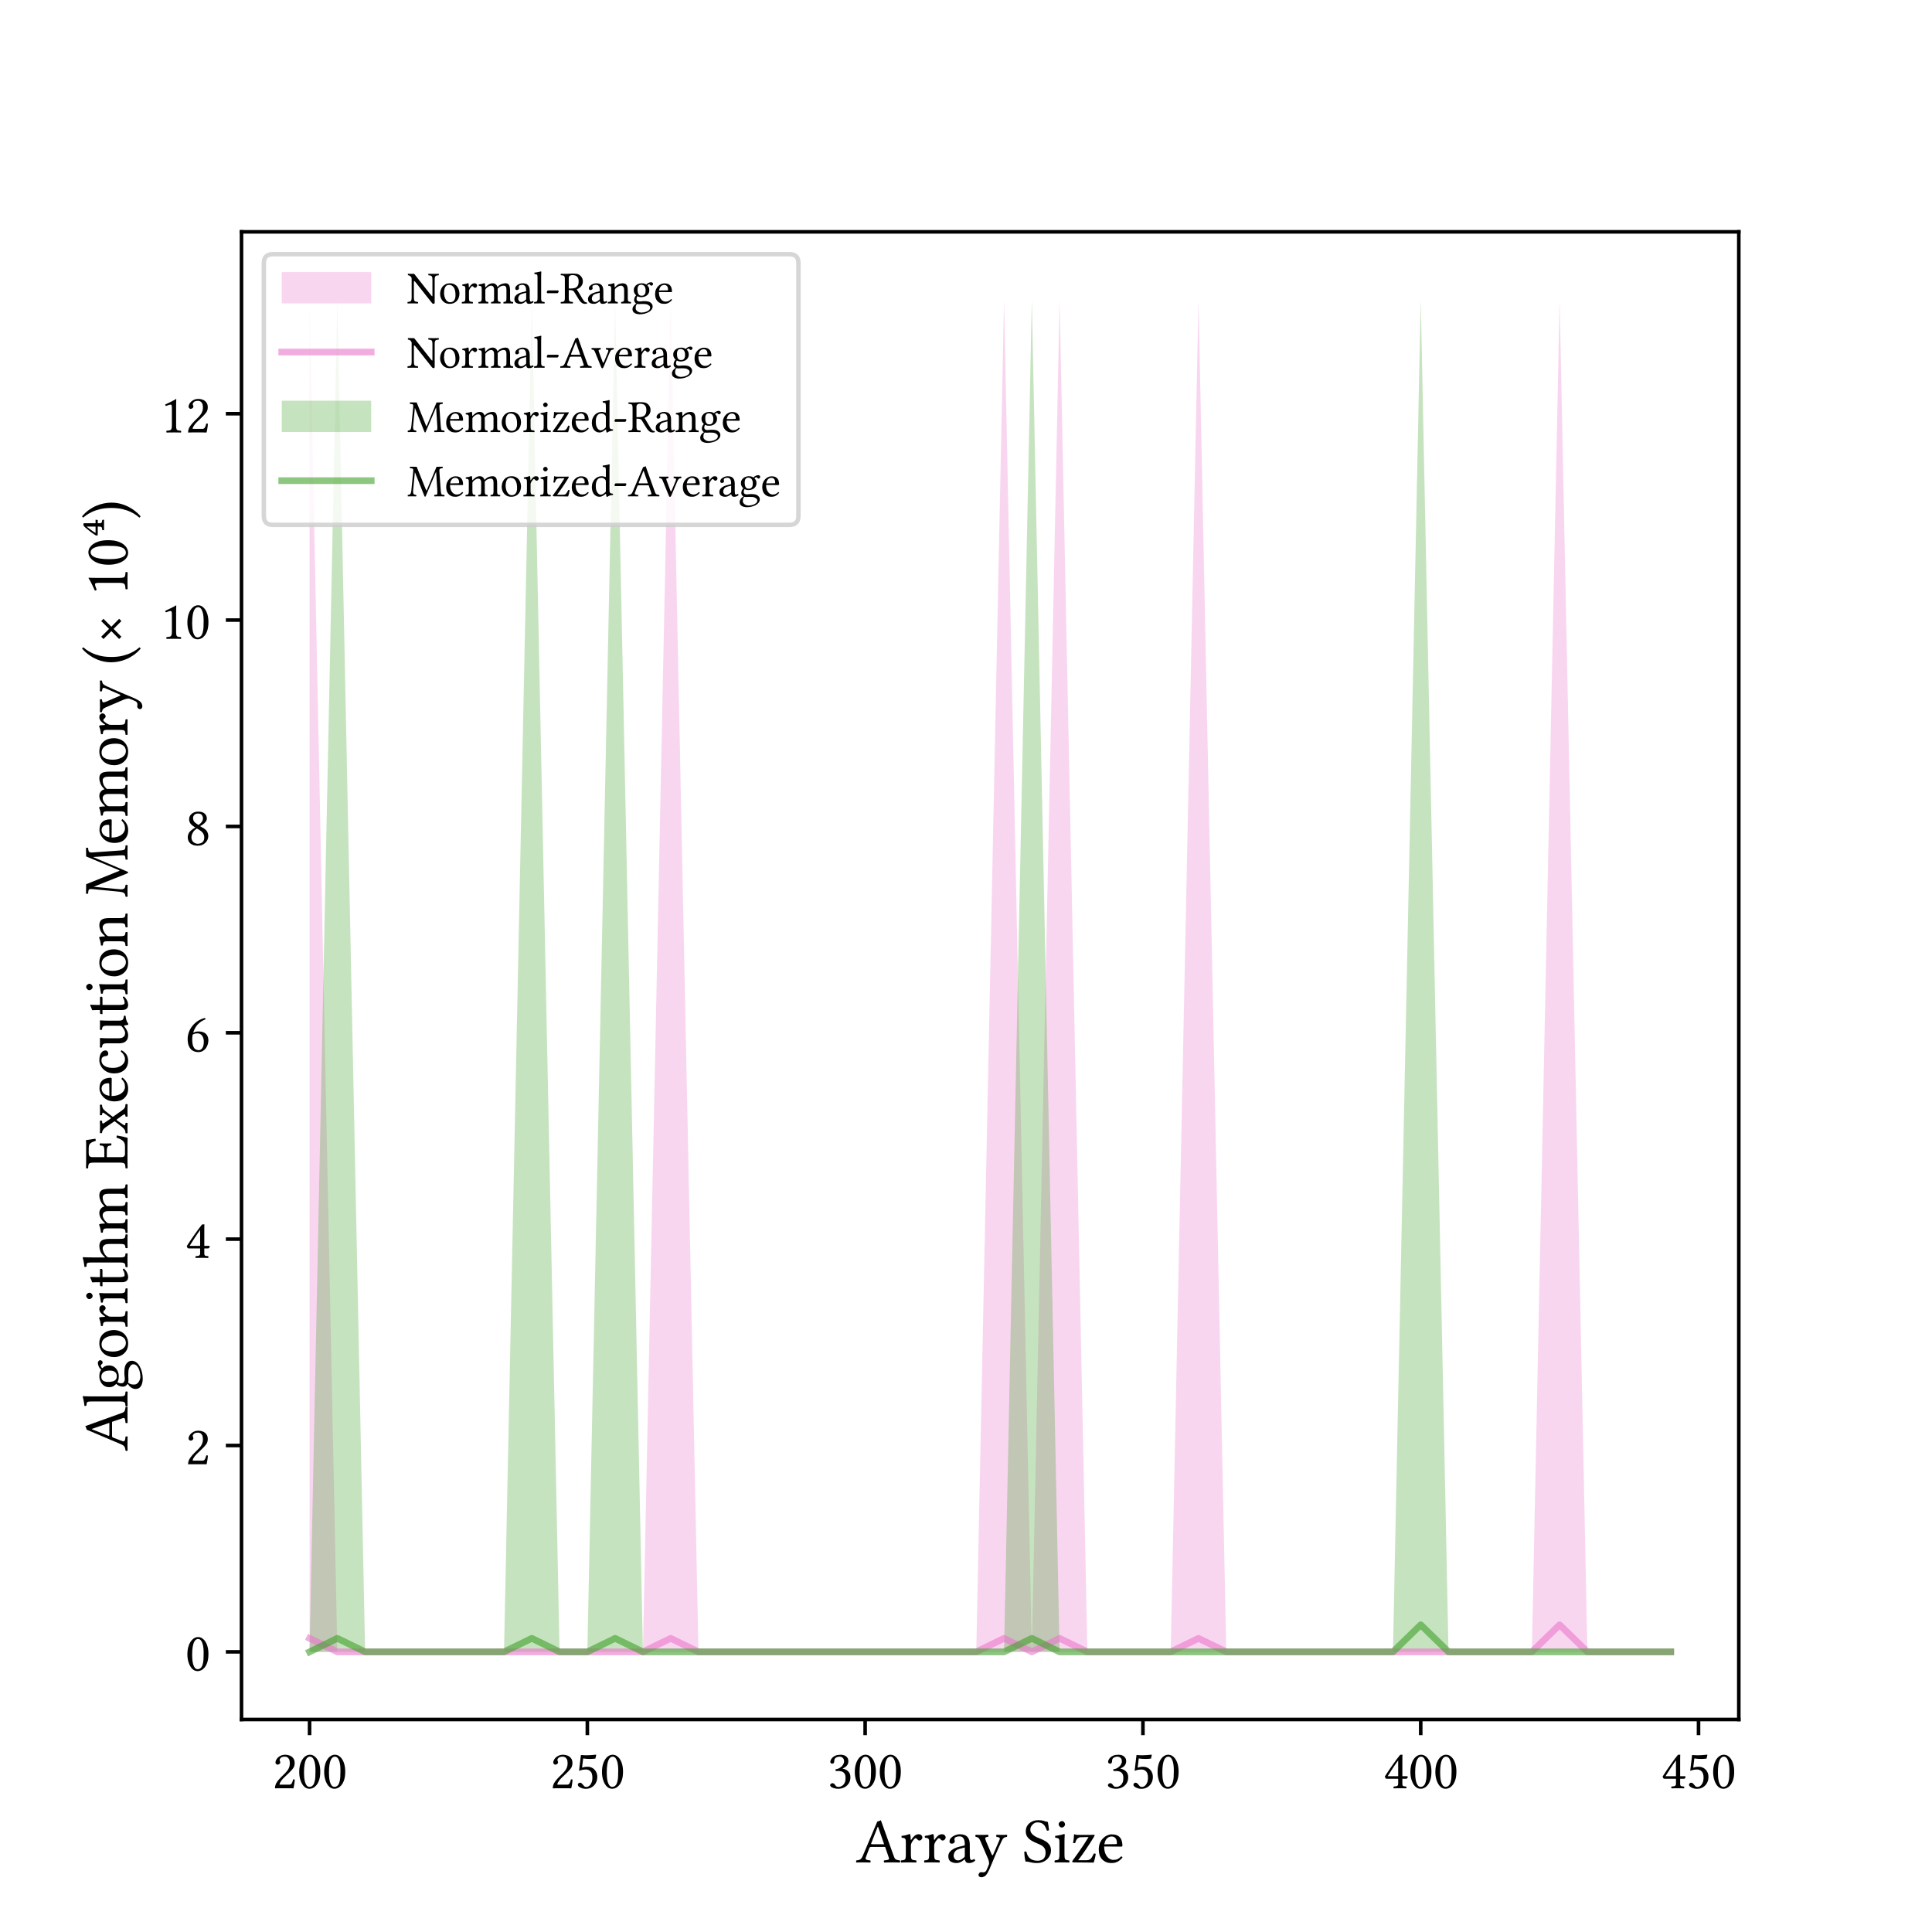 <?xml version="1.0" encoding="utf-8" standalone="no"?>
<!DOCTYPE svg PUBLIC "-//W3C//DTD SVG 1.1//EN"
  "http://www.w3.org/Graphics/SVG/1.1/DTD/svg11.dtd">
<svg xmlns:xlink="http://www.w3.org/1999/xlink" width="432pt" height="432pt" viewBox="0 0 432 432" xmlns="http://www.w3.org/2000/svg" version="1.1">
 <defs>
  <style type="text/css">*{stroke-linejoin: round; stroke-linecap: butt}</style>
 </defs>
 <g id="figure_1">
  <g id="patch_1">
   <path d="M 0 432 
L 432 432 
L 432 0 
L 0 0 
z
" style="fill: #ffffff"/>
  </g>
  <g id="axes_1">
   <g id="patch_2">
    <path d="M 54 384.48 
L 388.8 384.48 
L 388.8 51.84 
L 54 51.84 
z
" style="fill: #ffffff"/>
   </g>
   <g id="FillBetweenPolyCollection_1">
    <defs>
     <path id="m1ba8c96464" d="M 69.218 -365.04 
L 69.218 -62.64 
L 75.43 -62.64 
L 81.641 -62.64 
L 87.853 -62.64 
L 94.064 -62.64 
L 100.276 -62.64 
L 106.487 -62.64 
L 112.699 -62.64 
L 118.91 -62.64 
L 125.122 -62.64 
L 131.333 -62.64 
L 137.545 -62.64 
L 143.756 -62.64 
L 149.968 -62.64 
L 156.179 -62.64 
L 162.391 -62.64 
L 168.602 -62.64 
L 174.814 -62.64 
L 181.025 -62.64 
L 187.237 -62.64 
L 193.448 -62.64 
L 199.66 -62.64 
L 205.871 -62.64 
L 212.083 -62.64 
L 218.294 -62.64 
L 224.506 -62.64 
L 230.717 -62.64 
L 236.929 -62.64 
L 243.14 -62.64 
L 249.352 -62.64 
L 255.563 -62.64 
L 261.775 -62.64 
L 267.986 -62.64 
L 274.198 -62.64 
L 280.409 -62.64 
L 286.621 -62.64 
L 292.832 -62.64 
L 299.044 -62.64 
L 305.255 -62.64 
L 311.467 -62.64 
L 317.678 -62.64 
L 323.89 -62.64 
L 330.101 -62.64 
L 336.313 -62.64 
L 342.524 -62.64 
L 348.736 -62.64 
L 354.947 -62.64 
L 361.159 -62.64 
L 367.37 -62.64 
L 373.582 -62.64 
L 373.582 -62.64 
L 373.582 -62.64 
L 367.37 -62.64 
L 361.159 -62.64 
L 354.947 -62.64 
L 348.736 -365.04 
L 342.524 -62.64 
L 336.313 -62.64 
L 330.101 -62.64 
L 323.89 -62.64 
L 317.678 -62.64 
L 311.467 -62.64 
L 305.255 -62.64 
L 299.044 -62.64 
L 292.832 -62.64 
L 286.621 -62.64 
L 280.409 -62.64 
L 274.198 -62.64 
L 267.986 -365.04 
L 261.775 -62.64 
L 255.563 -62.64 
L 249.352 -62.64 
L 243.14 -62.64 
L 236.929 -365.04 
L 230.717 -62.64 
L 224.506 -365.04 
L 218.294 -62.64 
L 212.083 -62.64 
L 205.871 -62.64 
L 199.66 -62.64 
L 193.448 -62.64 
L 187.237 -62.64 
L 181.025 -62.64 
L 174.814 -62.64 
L 168.602 -62.64 
L 162.391 -62.64 
L 156.179 -62.64 
L 149.968 -365.04 
L 143.756 -62.64 
L 137.545 -62.64 
L 131.333 -62.64 
L 125.122 -62.64 
L 118.91 -62.64 
L 112.699 -62.64 
L 106.487 -62.64 
L 100.276 -62.64 
L 94.064 -62.64 
L 87.853 -62.64 
L 81.641 -62.64 
L 75.43 -62.64 
L 69.218 -365.04 
z
"/>
    </defs>
    <g clip-path="url(#p15d3d82d38)">
     <use xlink:href="#m1ba8c96464" x="0" y="432" style="fill: #ea76cb; fill-opacity: 0.3"/>
    </g>
   </g>
   <g id="FillBetweenPolyCollection_2">
    <defs>
     <path id="m63ea276d53" d="M 69.218 -62.64 
L 69.218 -62.64 
L 75.43 -62.64 
L 81.641 -62.64 
L 87.853 -62.64 
L 94.064 -62.64 
L 100.276 -62.64 
L 106.487 -62.64 
L 112.699 -62.64 
L 118.91 -62.64 
L 125.122 -62.64 
L 131.333 -62.64 
L 137.545 -62.64 
L 143.756 -62.64 
L 149.968 -62.64 
L 156.179 -62.64 
L 162.391 -62.64 
L 168.602 -62.64 
L 174.814 -62.64 
L 181.025 -62.64 
L 187.237 -62.64 
L 193.448 -62.64 
L 199.66 -62.64 
L 205.871 -62.64 
L 212.083 -62.64 
L 218.294 -62.64 
L 224.506 -62.64 
L 230.717 -62.64 
L 236.929 -62.64 
L 243.14 -62.64 
L 249.352 -62.64 
L 255.563 -62.64 
L 261.775 -62.64 
L 267.986 -62.64 
L 274.198 -62.64 
L 280.409 -62.64 
L 286.621 -62.64 
L 292.832 -62.64 
L 299.044 -62.64 
L 305.255 -62.64 
L 311.467 -62.64 
L 317.678 -62.64 
L 323.89 -62.64 
L 330.101 -62.64 
L 336.313 -62.64 
L 342.524 -62.64 
L 348.736 -62.64 
L 354.947 -62.64 
L 361.159 -62.64 
L 367.37 -62.64 
L 373.582 -62.64 
L 373.582 -62.64 
L 373.582 -62.64 
L 367.37 -62.64 
L 361.159 -62.64 
L 354.947 -62.64 
L 348.736 -62.64 
L 342.524 -62.64 
L 336.313 -62.64 
L 330.101 -62.64 
L 323.89 -62.64 
L 317.678 -365.04 
L 311.467 -62.64 
L 305.255 -62.64 
L 299.044 -62.64 
L 292.832 -62.64 
L 286.621 -62.64 
L 280.409 -62.64 
L 274.198 -62.64 
L 267.986 -62.64 
L 261.775 -62.64 
L 255.563 -62.64 
L 249.352 -62.64 
L 243.14 -62.64 
L 236.929 -62.64 
L 230.717 -365.04 
L 224.506 -62.64 
L 218.294 -62.64 
L 212.083 -62.64 
L 205.871 -62.64 
L 199.66 -62.64 
L 193.448 -62.64 
L 187.237 -62.64 
L 181.025 -62.64 
L 174.814 -62.64 
L 168.602 -62.64 
L 162.391 -62.64 
L 156.179 -62.64 
L 149.968 -62.64 
L 143.756 -62.64 
L 137.545 -365.04 
L 131.333 -62.64 
L 125.122 -62.64 
L 118.91 -365.04 
L 112.699 -62.64 
L 106.487 -62.64 
L 100.276 -62.64 
L 94.064 -62.64 
L 87.853 -62.64 
L 81.641 -62.64 
L 75.43 -365.04 
L 69.218 -62.64 
z
"/>
    </defs>
    <g clip-path="url(#p15d3d82d38)">
     <use xlink:href="#m63ea276d53" x="0" y="432" style="fill: #40a02b; fill-opacity: 0.3"/>
    </g>
   </g>
   <g id="matplotlib.axis_1">
    <g id="xtick_1">
     <g id="line2d_1">
      <defs>
       <path id="m5b95547089" d="M 0 0 
L 0 3.5 
" style="stroke: #000000; stroke-width: 0.8"/>
      </defs>
      <g>
       <use xlink:href="#m5b95547089" x="69.218" y="384.48" style="stroke: #000000; stroke-width: 0.8"/>
      </g>
     </g>
     <g id="text_1">
      <!-- 200 -->
      <g transform="translate(60.848 399.856) scale(0.12 -0.12)">
       <defs>
        <path id="LibertinusSerif-Regular-32" d="M 390 2995 
Q 390 3187 531 3398 
Q 672 3610 931 3757 
Q 1190 3904 1542 3904 
Q 1805 3904 2051 3805 
Q 2298 3706 2461 3491 
Q 2624 3277 2624 2931 
Q 2624 2566 2441 2320 
Q 2259 2074 1984 1811 
L 1338 1190 
Q 1325 1178 1251 1101 
Q 1178 1024 1088 905 
Q 998 787 931 659 
Q 864 531 864 416 
L 2003 416 
Q 2176 416 2272 553 
Q 2368 691 2451 1030 
Q 2573 1056 2637 998 
Q 2637 902 2614 729 
Q 2592 557 2560 355 
Q 2528 154 2483 -13 
Q 2483 -13 2400 -9 
Q 2317 -6 2201 -3 
Q 2086 0 1984 0 
L 864 0 
Q 762 0 637 -3 
Q 512 -6 422 -9 
Q 333 -13 333 -13 
Q 333 179 384 358 
Q 435 538 592 765 
Q 749 992 1062 1312 
L 1536 1779 
Q 1818 2067 1939 2332 
Q 2061 2598 2061 2906 
Q 2061 3213 1971 3382 
Q 1882 3552 1750 3616 
Q 1619 3680 1504 3680 
Q 1152 3680 1011 3545 
Q 870 3411 870 3290 
Q 870 3251 892 3209 
Q 915 3168 922 3136 
Q 934 3104 940 3072 
Q 947 3040 947 3002 
Q 947 2893 838 2819 
Q 730 2746 646 2746 
Q 544 2746 467 2819 
Q 390 2893 390 2995 
z
" transform="scale(0.016)"/>
        <path id="LibertinusSerif-Regular-30" d="M 1459 -64 
Q 1082 -64 813 205 
Q 550 467 400 918 
Q 250 1370 250 1882 
Q 250 2515 426 2969 
Q 602 3424 886 3664 
Q 1171 3904 1485 3904 
Q 1747 3904 1942 3779 
Q 2138 3654 2266 3488 
Q 2701 2912 2701 1939 
Q 2701 1376 2579 992 
Q 2458 608 2266 374 
Q 2074 141 1859 38 
Q 1645 -64 1459 -64 
z
M 1485 3680 
Q 1376 3680 1257 3606 
Q 1139 3533 1036 3334 
Q 934 3136 870 2768 
Q 806 2400 806 1811 
Q 806 1600 825 1321 
Q 845 1043 912 777 
Q 979 512 1110 336 
Q 1242 160 1466 160 
Q 1523 160 1632 195 
Q 1741 230 1853 355 
Q 1965 480 2035 742 
Q 2106 986 2125 1302 
Q 2144 1619 2144 2061 
Q 2144 2707 2032 3078 
Q 1920 3450 1773 3571 
Q 1651 3680 1485 3680 
z
" transform="scale(0.016)"/>
       </defs>
       <use xlink:href="#LibertinusSerif-Regular-32"/>
       <use xlink:href="#LibertinusSerif-Regular-30" transform="translate(46.5 0)"/>
       <use xlink:href="#LibertinusSerif-Regular-30" transform="translate(93 0)"/>
      </g>
     </g>
    </g>
    <g id="xtick_2">
     <g id="line2d_2">
      <g>
       <use xlink:href="#m5b95547089" x="131.333" y="384.48" style="stroke: #000000; stroke-width: 0.8"/>
      </g>
     </g>
     <g id="text_2">
      <!-- 250 -->
      <g transform="translate(122.963 399.856) scale(0.12 -0.12)">
       <defs>
        <path id="LibertinusSerif-Regular-35" d="M 2042 1210 
Q 2042 1734 1827 1958 
Q 1613 2182 1299 2182 
Q 1126 2182 934 2153 
Q 742 2125 486 2029 
L 704 3872 
Q 870 3859 1043 3849 
Q 1216 3840 1395 3840 
Q 1651 3840 1910 3862 
Q 2170 3885 2445 3910 
L 2490 3885 
L 2387 3450 
Q 1997 3411 1715 3411 
Q 1485 3411 1315 3430 
Q 1146 3450 966 3469 
L 838 2400 
Q 928 2432 1094 2467 
Q 1261 2502 1466 2502 
Q 1824 2502 2080 2336 
Q 2336 2170 2473 1904 
Q 2611 1638 2611 1325 
Q 2611 922 2438 608 
Q 2266 294 1958 112 
Q 1651 -70 1254 -70 
Q 1075 -70 860 -6 
Q 646 58 496 170 
Q 346 282 346 410 
Q 346 506 422 576 
Q 499 646 589 646 
Q 691 646 771 585 
Q 851 525 915 442 
Q 986 346 1072 250 
Q 1158 154 1338 154 
Q 1530 154 1690 291 
Q 1850 429 1946 669 
Q 2042 909 2042 1210 
z
" transform="scale(0.016)"/>
       </defs>
       <use xlink:href="#LibertinusSerif-Regular-32"/>
       <use xlink:href="#LibertinusSerif-Regular-35" transform="translate(46.5 0)"/>
       <use xlink:href="#LibertinusSerif-Regular-30" transform="translate(93 0)"/>
      </g>
     </g>
    </g>
    <g id="xtick_3">
     <g id="line2d_3">
      <g>
       <use xlink:href="#m5b95547089" x="193.448" y="384.48" style="stroke: #000000; stroke-width: 0.8"/>
      </g>
     </g>
     <g id="text_3">
      <!-- 300 -->
      <g transform="translate(185.078 399.856) scale(0.12 -0.12)">
       <defs>
        <path id="LibertinusSerif-Regular-33" d="M 1376 3680 
Q 1293 3680 1149 3645 
Q 1005 3610 886 3504 
Q 768 3398 768 3194 
Q 768 3136 752 3056 
Q 736 2976 685 2918 
Q 634 2861 518 2861 
Q 403 2861 352 2937 
Q 301 3014 301 3078 
Q 301 3155 358 3292 
Q 416 3430 553 3571 
Q 691 3712 924 3808 
Q 1158 3904 1510 3904 
Q 1760 3904 1933 3833 
Q 2106 3763 2208 3654 
Q 2323 3539 2364 3414 
Q 2406 3290 2406 3149 
Q 2406 2893 2268 2688 
Q 2131 2483 1734 2298 
L 1741 2285 
Q 1933 2253 2141 2147 
Q 2349 2042 2496 1834 
Q 2643 1626 2643 1274 
Q 2643 851 2441 550 
Q 2240 250 1913 93 
Q 1587 -64 1203 -64 
Q 1011 -64 796 -9 
Q 582 45 432 141 
Q 282 237 282 365 
Q 282 442 365 515 
Q 448 589 550 589 
Q 646 589 713 541 
Q 781 493 826 422 
Q 883 339 963 249 
Q 1043 160 1286 160 
Q 1370 160 1501 201 
Q 1632 243 1766 352 
Q 1901 461 1990 662 
Q 2080 864 2080 1184 
Q 2080 1549 1945 1725 
Q 1811 1901 1619 1955 
Q 1427 2010 1242 2010 
Q 1178 2010 1098 2010 
Q 1018 2010 934 1997 
L 902 2202 
Q 1222 2246 1446 2400 
Q 1670 2554 1788 2749 
Q 1907 2944 1907 3104 
Q 1907 3411 1744 3545 
Q 1581 3680 1376 3680 
z
" transform="scale(0.016)"/>
       </defs>
       <use xlink:href="#LibertinusSerif-Regular-33"/>
       <use xlink:href="#LibertinusSerif-Regular-30" transform="translate(46.5 0)"/>
       <use xlink:href="#LibertinusSerif-Regular-30" transform="translate(93 0)"/>
      </g>
     </g>
    </g>
    <g id="xtick_4">
     <g id="line2d_4">
      <g>
       <use xlink:href="#m5b95547089" x="255.563" y="384.48" style="stroke: #000000; stroke-width: 0.8"/>
      </g>
     </g>
     <g id="text_4">
      <!-- 350 -->
      <g transform="translate(247.193 399.856) scale(0.12 -0.12)">
       <use xlink:href="#LibertinusSerif-Regular-33"/>
       <use xlink:href="#LibertinusSerif-Regular-35" transform="translate(46.5 0)"/>
       <use xlink:href="#LibertinusSerif-Regular-30" transform="translate(93 0)"/>
      </g>
     </g>
    </g>
    <g id="xtick_5">
     <g id="line2d_5">
      <g>
       <use xlink:href="#m5b95547089" x="317.678" y="384.48" style="stroke: #000000; stroke-width: 0.8"/>
      </g>
     </g>
     <g id="text_5">
      <!-- 400 -->
      <g transform="translate(309.308 399.856) scale(0.12 -0.12)">
       <defs>
        <path id="LibertinusSerif-Regular-34" d="M 2752 1402 
Q 2848 1402 2848 1299 
Q 2848 1242 2790 1171 
Q 2733 1101 2662 1101 
L 2221 1101 
L 2221 512 
Q 2221 358 2269 300 
Q 2317 243 2416 227 
Q 2515 211 2669 198 
Q 2701 173 2701 96 
Q 2701 19 2669 -13 
Q 2515 -6 2339 -3 
Q 2163 0 1971 0 
Q 1754 0 1562 -3 
Q 1370 -6 1216 -13 
Q 1190 19 1190 96 
Q 1190 173 1216 198 
Q 1357 211 1472 227 
Q 1587 243 1660 304 
Q 1734 365 1734 512 
L 1734 1101 
L 429 1101 
Q 288 1101 240 1200 
Q 192 1299 179 1370 
Q 397 1715 637 2070 
Q 877 2426 1113 2758 
Q 1350 3091 1555 3369 
Q 1760 3648 1914 3834 
Q 1933 3853 1958 3878 
Q 1984 3904 2016 3904 
L 2221 3904 
L 2234 3891 
Q 2227 3853 2224 3683 
Q 2221 3514 2221 3270 
L 2221 1402 
L 2752 1402 
z
M 1734 3245 
Q 1402 2790 1078 2294 
Q 755 1798 512 1402 
L 1734 1402 
L 1734 3245 
z
" transform="scale(0.016)"/>
       </defs>
       <use xlink:href="#LibertinusSerif-Regular-34"/>
       <use xlink:href="#LibertinusSerif-Regular-30" transform="translate(46.5 0)"/>
       <use xlink:href="#LibertinusSerif-Regular-30" transform="translate(93 0)"/>
      </g>
     </g>
    </g>
    <g id="xtick_6">
     <g id="line2d_6">
      <g>
       <use xlink:href="#m5b95547089" x="379.793" y="384.48" style="stroke: #000000; stroke-width: 0.8"/>
      </g>
     </g>
     <g id="text_6">
      <!-- 450 -->
      <g transform="translate(371.423 399.856) scale(0.12 -0.12)">
       <use xlink:href="#LibertinusSerif-Regular-34"/>
       <use xlink:href="#LibertinusSerif-Regular-35" transform="translate(46.5 0)"/>
       <use xlink:href="#LibertinusSerif-Regular-30" transform="translate(93 0)"/>
      </g>
     </g>
    </g>
    <g id="text_7">
     <!-- Array Size -->
     <g transform="translate(191.383 416.436) scale(0.14 -0.14)">
      <defs>
       <path id="LibertinusSerif-Regular-41" d="M 992 506 
Q 941 371 1005 310 
Q 1069 250 1190 227 
Q 1312 205 1434 198 
Q 1466 173 1466 96 
Q 1466 19 1434 -13 
Q 1254 -6 1033 -3 
Q 813 0 614 0 
Q 467 0 320 -3 
Q 173 -6 45 -13 
Q 19 19 19 96 
Q 19 173 45 198 
Q 256 211 409 284 
Q 563 358 685 653 
L 2138 4083 
Q 2202 4083 2310 4124 
Q 2419 4166 2490 4211 
L 3808 550 
Q 3891 320 4044 269 
Q 4198 218 4384 198 
Q 4416 173 4416 96 
Q 4416 19 4384 -13 
Q 4218 -6 4035 -3 
Q 3853 0 3654 0 
Q 3469 0 3232 -3 
Q 2995 -6 2816 -13 
Q 2790 19 2790 96 
Q 2790 173 2816 198 
Q 3046 218 3196 256 
Q 3347 294 3290 461 
L 2918 1542 
L 1568 1542 
Q 1453 1542 1411 1520 
Q 1370 1498 1344 1434 
L 992 506 
z
M 1683 1811 
L 2816 1811 
L 2214 3552 
L 2176 3552 
L 1523 1894 
Q 1504 1850 1542 1830 
Q 1581 1811 1683 1811 
z
" transform="scale(0.016)"/>
       <path id="LibertinusSerif-Regular-72" d="M 1126 2291 
Q 1126 2266 1148 2246 
Q 1171 2227 1197 2278 
Q 1306 2464 1494 2637 
Q 1683 2810 1907 2810 
Q 2112 2810 2201 2701 
Q 2291 2592 2291 2502 
Q 2291 2381 2198 2281 
Q 2106 2182 1990 2182 
Q 1907 2182 1852 2233 
Q 1798 2285 1760 2330 
Q 1722 2381 1680 2397 
Q 1638 2413 1594 2413 
Q 1555 2413 1500 2355 
Q 1446 2298 1392 2224 
Q 1338 2150 1299 2099 
Q 1242 2016 1194 1907 
Q 1146 1798 1146 1670 
L 1146 781 
Q 1146 518 1184 400 
Q 1222 282 1334 250 
Q 1446 218 1670 198 
Q 1702 173 1702 96 
Q 1702 19 1670 -13 
Q 1504 -6 1296 -3 
Q 1088 0 896 0 
Q 704 0 518 -3 
Q 333 -6 166 -13 
Q 141 19 141 96 
Q 141 173 166 198 
Q 365 211 467 246 
Q 570 282 605 400 
Q 640 518 640 781 
L 640 2029 
Q 640 2214 608 2300 
Q 576 2387 486 2419 
Q 397 2451 224 2464 
Q 218 2496 211 2557 
Q 205 2618 211 2643 
Q 544 2688 704 2733 
Q 864 2778 998 2829 
Q 1037 2829 1049 2813 
Q 1062 2797 1075 2778 
Q 1101 2726 1110 2604 
Q 1120 2483 1126 2291 
z
" transform="scale(0.016)"/>
       <path id="LibertinusSerif-Regular-61" d="M 1875 307 
L 1862 307 
L 1734 205 
Q 1523 45 1363 -9 
Q 1203 -64 1037 -64 
Q 704 -64 467 86 
Q 230 237 230 627 
Q 230 954 528 1197 
Q 826 1440 1286 1555 
L 1837 1690 
Q 1875 1702 1875 1766 
Q 1875 2131 1792 2307 
Q 1709 2483 1587 2540 
Q 1466 2598 1357 2598 
Q 1178 2598 1011 2537 
Q 845 2477 845 2330 
Q 845 2278 848 2246 
Q 851 2214 858 2202 
Q 877 2163 877 2086 
Q 877 2022 797 1945 
Q 717 1869 576 1869 
Q 352 1869 352 2099 
Q 352 2285 505 2445 
Q 659 2605 902 2707 
Q 1146 2810 1408 2810 
Q 1645 2810 1865 2730 
Q 2086 2650 2230 2416 
Q 2374 2182 2374 1728 
L 2374 787 
Q 2374 570 2400 406 
Q 2426 243 2566 243 
Q 2630 243 2697 278 
Q 2765 314 2803 346 
Q 2893 294 2912 173 
Q 2810 77 2650 6 
Q 2490 -64 2304 -64 
Q 2061 -64 1984 48 
Q 1907 160 1875 307 
z
M 1875 1491 
L 1370 1357 
Q 1018 1267 890 1068 
Q 762 870 762 653 
Q 762 506 874 352 
Q 986 198 1222 198 
Q 1357 198 1510 288 
Q 1664 378 1786 480 
Q 1824 512 1849 547 
Q 1875 582 1875 646 
L 1875 1491 
z
" transform="scale(0.016)"/>
       <path id="LibertinusSerif-Regular-79" d="M 1306 -1024 
Q 1133 -1331 960 -1408 
Q 787 -1485 685 -1485 
Q 557 -1485 470 -1417 
Q 384 -1350 384 -1248 
Q 384 -1184 454 -1078 
Q 525 -973 666 -973 
Q 717 -973 752 -982 
Q 787 -992 851 -992 
Q 1069 -992 1171 -806 
Q 1242 -659 1302 -518 
Q 1363 -378 1421 -218 
Q 1453 -128 1440 -13 
Q 1427 102 1392 211 
Q 1357 320 1331 384 
L 608 2067 
Q 525 2266 457 2362 
Q 390 2458 310 2496 
Q 230 2534 102 2547 
Q 77 2579 77 2656 
Q 77 2733 102 2758 
Q 198 2752 329 2749 
Q 461 2746 621 2746 
Q 794 2746 979 2749 
Q 1165 2752 1344 2758 
Q 1376 2733 1376 2656 
Q 1376 2579 1344 2547 
Q 1075 2528 1062 2432 
Q 1050 2336 1133 2131 
L 1702 800 
Q 1779 621 1856 794 
L 2490 2259 
Q 2541 2374 2502 2432 
Q 2464 2490 2374 2515 
Q 2285 2541 2182 2547 
Q 2157 2579 2157 2656 
Q 2157 2733 2182 2758 
Q 2330 2752 2477 2749 
Q 2624 2746 2765 2746 
Q 2899 2746 3011 2749 
Q 3123 2752 3219 2758 
Q 3251 2733 3251 2656 
Q 3251 2579 3219 2547 
Q 2995 2522 2896 2432 
Q 2797 2342 2701 2138 
Q 2534 1779 2371 1414 
Q 2208 1050 2016 598 
Q 1824 147 1568 -474 
Q 1510 -614 1446 -752 
Q 1382 -890 1306 -1024 
z
" transform="scale(0.016)"/>
       <path id="LibertinusSerif-Regular-20" transform="scale(0.016)"/>
       <path id="LibertinusSerif-Regular-53" d="M 2528 4038 
Q 2573 3782 2598 3612 
Q 2624 3443 2643 3213 
Q 2598 3181 2540 3174 
Q 2483 3168 2432 3174 
Q 2368 3386 2265 3571 
Q 2163 3757 1977 3875 
Q 1792 3994 1485 3994 
Q 1293 3994 1136 3888 
Q 979 3782 880 3619 
Q 781 3456 781 3277 
Q 781 3072 886 2925 
Q 992 2778 1152 2669 
Q 1312 2560 1485 2483 
Q 1658 2406 1805 2355 
Q 2067 2253 2304 2109 
Q 2541 1965 2691 1741 
Q 2842 1517 2842 1178 
Q 2842 870 2678 595 
Q 2515 320 2240 147 
Q 1901 -64 1453 -64 
Q 1165 -64 985 -29 
Q 806 6 656 44 
Q 506 83 301 83 
Q 262 243 240 368 
Q 218 493 202 653 
Q 186 813 173 1056 
Q 275 1107 384 1075 
Q 486 595 771 380 
Q 1056 166 1504 166 
Q 1888 166 2096 364 
Q 2304 563 2304 954 
Q 2304 1267 2169 1449 
Q 2035 1632 1836 1731 
Q 1638 1830 1446 1907 
Q 1165 2016 909 2166 
Q 653 2317 489 2541 
Q 326 2765 326 3104 
Q 326 3443 496 3692 
Q 666 3942 944 4076 
Q 1222 4211 1542 4211 
Q 1779 4211 1913 4192 
Q 2048 4173 2131 4144 
Q 2214 4115 2300 4086 
Q 2387 4058 2528 4038 
z
" transform="scale(0.016)"/>
       <path id="LibertinusSerif-Regular-69" d="M 1158 781 
Q 1158 518 1193 400 
Q 1229 282 1328 246 
Q 1427 211 1619 198 
Q 1651 173 1651 96 
Q 1651 19 1619 -13 
Q 1459 -6 1280 -3 
Q 1101 0 909 0 
Q 717 0 534 -3 
Q 352 -6 192 -13 
Q 166 19 166 96 
Q 166 173 192 198 
Q 390 218 486 250 
Q 582 282 617 400 
Q 653 518 653 781 
L 653 2029 
Q 653 2214 621 2300 
Q 589 2387 499 2416 
Q 410 2445 237 2464 
Q 230 2496 224 2557 
Q 218 2618 224 2643 
Q 557 2688 761 2733 
Q 966 2778 1101 2829 
Q 1184 2829 1184 2784 
Q 1184 2784 1177 2669 
Q 1171 2554 1164 2384 
Q 1158 2214 1158 2054 
L 1158 781 
z
M 576 3814 
Q 576 3930 685 4026 
Q 794 4122 909 4122 
Q 1037 4122 1126 4013 
Q 1216 3904 1216 3789 
Q 1216 3686 1117 3584 
Q 1018 3482 883 3482 
Q 768 3482 672 3587 
Q 576 3693 576 3814 
z
" transform="scale(0.016)"/>
       <path id="LibertinusSerif-Regular-7a" d="M 454 2810 
Q 525 2784 601 2765 
Q 678 2746 832 2746 
L 2003 2746 
Q 2144 2746 2259 2752 
Q 2374 2758 2400 2758 
Q 2477 2758 2477 2714 
Q 2477 2694 2454 2646 
Q 2432 2598 2362 2477 
Q 2214 2234 2022 1936 
Q 1830 1638 1622 1328 
Q 1414 1018 1209 730 
Q 1005 442 826 218 
L 1677 218 
Q 1926 224 2054 336 
Q 2182 448 2304 704 
L 2394 890 
Q 2515 890 2586 851 
Q 2554 614 2496 380 
Q 2438 147 2381 -19 
L 384 0 
Q 237 0 237 77 
Q 237 102 246 124 
Q 256 147 294 205 
Q 544 544 825 944 
Q 1107 1344 1379 1753 
Q 1651 2163 1869 2528 
L 1050 2509 
Q 909 2502 768 2390 
Q 627 2278 531 1926 
Q 474 1914 419 1920 
Q 365 1926 320 1946 
Q 365 2182 387 2368 
Q 410 2554 416 2771 
Q 416 2810 454 2810 
z
" transform="scale(0.016)"/>
       <path id="LibertinusSerif-Regular-65" d="M 2470 595 
Q 2579 589 2605 493 
Q 2413 243 2147 89 
Q 1882 -64 1517 -64 
Q 1171 -64 937 45 
Q 704 154 538 346 
Q 378 531 307 777 
Q 237 1024 237 1293 
Q 237 1658 355 1939 
Q 474 2221 666 2409 
Q 858 2598 1082 2697 
Q 1306 2797 1517 2797 
Q 1965 2797 2195 2630 
Q 2426 2464 2512 2208 
Q 2598 1952 2598 1683 
Q 2598 1574 2477 1574 
L 774 1587 
Q 774 1312 828 1091 
Q 883 870 979 710 
Q 1126 467 1315 358 
Q 1504 250 1677 250 
Q 1958 250 2124 333 
Q 2291 416 2470 595 
z
M 794 1805 
L 1952 1824 
Q 2048 1824 2048 1914 
Q 2048 2182 1965 2329 
Q 1882 2477 1760 2531 
Q 1638 2586 1517 2586 
Q 1459 2586 1356 2563 
Q 1254 2541 1142 2467 
Q 1030 2394 934 2234 
Q 838 2074 794 1805 
z
" transform="scale(0.016)"/>
      </defs>
      <use xlink:href="#LibertinusSerif-Regular-41"/>
      <use xlink:href="#LibertinusSerif-Regular-72" transform="translate(69.5 0)"/>
      <use xlink:href="#LibertinusSerif-Regular-72" transform="translate(106.7 0)"/>
      <use xlink:href="#LibertinusSerif-Regular-61" transform="translate(143.9 0)"/>
      <use xlink:href="#LibertinusSerif-Regular-79" transform="translate(189.6 0)"/>
      <use xlink:href="#LibertinusSerif-Regular-20" transform="translate(241.1 0)"/>
      <use xlink:href="#LibertinusSerif-Regular-53" transform="translate(266.1 0)"/>
      <use xlink:href="#LibertinusSerif-Regular-69" transform="translate(314.6 0)"/>
      <use xlink:href="#LibertinusSerif-Regular-7a" transform="translate(341.7 0)"/>
      <use xlink:href="#LibertinusSerif-Regular-65" transform="translate(384.1 0)"/>
     </g>
    </g>
   </g>
   <g id="matplotlib.axis_2">
    <g id="ytick_1">
     <g id="line2d_7">
      <defs>
       <path id="m14254ed5ce" d="M 0 0 
L -3.5 0 
" style="stroke: #000000; stroke-width: 0.8"/>
      </defs>
      <g>
       <use xlink:href="#m14254ed5ce" x="54" y="369.36" style="stroke: #000000; stroke-width: 0.8"/>
      </g>
     </g>
     <g id="text_8">
      <!-- 0 -->
      <g transform="translate(41.42 373.548) scale(0.12 -0.12)">
       <use xlink:href="#LibertinusSerif-Regular-30"/>
      </g>
     </g>
    </g>
    <g id="ytick_2">
     <g id="line2d_8">
      <g>
       <use xlink:href="#m14254ed5ce" x="54" y="323.217" style="stroke: #000000; stroke-width: 0.8"/>
      </g>
     </g>
     <g id="text_9">
      <!-- 2 -->
      <g transform="translate(41.42 327.405) scale(0.12 -0.12)">
       <use xlink:href="#LibertinusSerif-Regular-32"/>
      </g>
     </g>
    </g>
    <g id="ytick_3">
     <g id="line2d_9">
      <g>
       <use xlink:href="#m14254ed5ce" x="54" y="277.075" style="stroke: #000000; stroke-width: 0.8"/>
      </g>
     </g>
     <g id="text_10">
      <!-- 4 -->
      <g transform="translate(41.42 281.263) scale(0.12 -0.12)">
       <use xlink:href="#LibertinusSerif-Regular-34"/>
      </g>
     </g>
    </g>
    <g id="ytick_4">
     <g id="line2d_10">
      <g>
       <use xlink:href="#m14254ed5ce" x="54" y="230.932" style="stroke: #000000; stroke-width: 0.8"/>
      </g>
     </g>
     <g id="text_11">
      <!-- 6 -->
      <g transform="translate(41.42 235.12) scale(0.12 -0.12)">
       <defs>
        <path id="LibertinusSerif-Regular-36" d="M 922 2195 
Q 1069 2266 1238 2301 
Q 1408 2336 1530 2336 
Q 1965 2336 2221 2189 
Q 2477 2042 2585 1805 
Q 2694 1568 2694 1293 
Q 2694 1088 2627 851 
Q 2560 614 2416 406 
Q 2272 198 2048 64 
Q 1824 -70 1510 -70 
Q 1325 -70 1113 -9 
Q 902 51 713 217 
Q 525 384 403 691 
Q 282 998 282 1485 
Q 282 1862 432 2275 
Q 582 2688 877 3034 
Q 1146 3347 1469 3558 
Q 1792 3770 2278 3910 
Q 2355 3866 2355 3744 
Q 1933 3584 1645 3331 
Q 1357 3078 1184 2784 
Q 1011 2490 922 2195 
z
M 864 1965 
Q 838 1824 825 1699 
Q 813 1574 813 1466 
Q 813 922 921 637 
Q 1030 352 1206 253 
Q 1382 154 1581 154 
Q 1818 154 1990 403 
Q 2163 653 2163 1178 
Q 2163 1299 2131 1456 
Q 2099 1613 2016 1763 
Q 1933 1914 1782 2013 
Q 1632 2112 1395 2112 
Q 1312 2112 1168 2089 
Q 1024 2067 864 1965 
z
" transform="scale(0.016)"/>
       </defs>
       <use xlink:href="#LibertinusSerif-Regular-36"/>
      </g>
     </g>
    </g>
    <g id="ytick_5">
     <g id="line2d_11">
      <g>
       <use xlink:href="#m14254ed5ce" x="54" y="184.79" style="stroke: #000000; stroke-width: 0.8"/>
      </g>
     </g>
     <g id="text_12">
      <!-- 8 -->
      <g transform="translate(41.42 188.977) scale(0.12 -0.12)">
       <defs>
        <path id="LibertinusSerif-Regular-38" d="M 2515 3104 
Q 2515 2899 2380 2723 
Q 2246 2547 2064 2419 
Q 1882 2291 1728 2214 
L 2182 1939 
Q 2438 1786 2560 1552 
Q 2682 1318 2682 1037 
Q 2682 794 2544 538 
Q 2406 282 2131 109 
Q 1856 -64 1434 -64 
Q 928 -64 611 192 
Q 294 448 294 934 
Q 294 1120 380 1325 
Q 467 1530 666 1702 
Q 787 1811 915 1894 
Q 1043 1978 1184 2054 
L 1018 2157 
Q 723 2342 588 2547 
Q 454 2752 454 3021 
Q 454 3270 588 3468 
Q 723 3667 963 3785 
Q 1203 3904 1530 3904 
Q 2003 3904 2259 3677 
Q 2515 3450 2515 3104 
z
M 1498 3680 
Q 1210 3680 1059 3523 
Q 909 3366 909 3142 
Q 909 2995 982 2832 
Q 1056 2669 1357 2470 
L 1555 2349 
Q 1645 2413 1763 2525 
Q 1882 2637 1974 2787 
Q 2067 2938 2067 3110 
Q 2067 3334 1939 3507 
Q 1811 3680 1498 3680 
z
M 1446 160 
Q 1594 160 1773 214 
Q 1952 269 2083 429 
Q 2214 589 2214 909 
Q 2214 1139 2086 1360 
Q 1958 1581 1658 1760 
L 1357 1939 
Q 1082 1760 947 1561 
Q 813 1363 768 1196 
Q 723 1030 723 934 
Q 723 646 844 476 
Q 966 307 1136 233 
Q 1306 160 1446 160 
z
" transform="scale(0.016)"/>
       </defs>
       <use xlink:href="#LibertinusSerif-Regular-38"/>
      </g>
     </g>
    </g>
    <g id="ytick_6">
     <g id="line2d_12">
      <g>
       <use xlink:href="#m14254ed5ce" x="54" y="138.647" style="stroke: #000000; stroke-width: 0.8"/>
      </g>
     </g>
     <g id="text_13">
      <!-- 10 -->
      <g transform="translate(35.84 142.835) scale(0.12 -0.12)">
       <defs>
        <path id="LibertinusSerif-Regular-31" d="M 1843 781 
Q 1843 518 1888 396 
Q 1933 275 2054 243 
Q 2176 211 2400 198 
Q 2432 173 2432 96 
Q 2432 19 2400 -13 
Q 2163 -6 2006 -3 
Q 1850 0 1619 0 
Q 1357 0 1161 -3 
Q 966 -6 730 -13 
Q 704 19 704 96 
Q 704 173 730 198 
Q 954 211 1091 243 
Q 1229 275 1289 396 
Q 1350 518 1350 781 
L 1350 2867 
Q 1350 3034 1324 3136 
Q 1299 3238 1222 3238 
Q 1133 3238 1008 3203 
Q 883 3168 666 3078 
Q 589 3130 570 3251 
Q 992 3450 1277 3587 
Q 1562 3725 1824 3891 
Q 1862 3891 1862 3859 
Q 1856 3795 1849 3542 
Q 1843 3290 1843 3002 
L 1843 781 
z
" transform="scale(0.016)"/>
       </defs>
       <use xlink:href="#LibertinusSerif-Regular-31"/>
       <use xlink:href="#LibertinusSerif-Regular-30" transform="translate(46.5 0)"/>
      </g>
     </g>
    </g>
    <g id="ytick_7">
     <g id="line2d_13">
      <g>
       <use xlink:href="#m14254ed5ce" x="54" y="92.505" style="stroke: #000000; stroke-width: 0.8"/>
      </g>
     </g>
     <g id="text_14">
      <!-- 12 -->
      <g transform="translate(35.84 96.692) scale(0.12 -0.12)">
       <use xlink:href="#LibertinusSerif-Regular-31"/>
       <use xlink:href="#LibertinusSerif-Regular-32" transform="translate(46.5 0)"/>
      </g>
     </g>
    </g>
    <g id="text_15">
     <!-- Algorithm Execution Memory (× 10⁴) -->
     <g transform="translate(28.508 324.463) rotate(-90) scale(0.14 -0.14)">
      <defs>
       <path id="LibertinusSerif-Regular-6c" d="M 608 781 
L 608 3578 
Q 608 3821 582 3926 
Q 557 4032 470 4061 
Q 384 4090 198 4102 
Q 173 4134 163 4195 
Q 154 4256 160 4294 
Q 288 4307 467 4336 
Q 646 4365 812 4400 
Q 979 4435 1056 4467 
Q 1139 4467 1139 4403 
Q 1139 4403 1126 4224 
Q 1114 4045 1114 3731 
L 1114 781 
Q 1114 518 1149 396 
Q 1184 275 1283 243 
Q 1382 211 1574 198 
Q 1606 173 1606 96 
Q 1606 19 1574 -13 
Q 1414 -6 1235 -3 
Q 1056 0 864 0 
Q 672 0 493 -3 
Q 314 -6 147 -13 
Q 122 19 122 96 
Q 122 173 147 198 
Q 346 211 442 243 
Q 538 275 573 396 
Q 608 518 608 781 
z
" transform="scale(0.016)"/>
       <path id="LibertinusSerif-Regular-67" d="M 2842 2477 
Q 2790 2477 2736 2515 
Q 2682 2554 2662 2592 
Q 2611 2669 2534 2669 
Q 2470 2669 2390 2617 
Q 2310 2566 2278 2515 
Q 2419 2374 2486 2224 
Q 2554 2074 2554 1850 
Q 2554 1536 2400 1318 
Q 2246 1101 2000 985 
Q 1754 870 1472 870 
Q 1286 870 1145 905 
Q 1005 941 890 1005 
Q 774 845 774 634 
Q 774 429 908 349 
Q 1043 269 1184 269 
Q 1210 269 1258 272 
Q 1306 275 1376 282 
Q 1491 294 1606 304 
Q 1722 314 1805 314 
Q 1926 314 2096 304 
Q 2266 294 2442 249 
Q 2618 205 2739 102 
Q 2880 -13 2950 -137 
Q 3021 -262 3021 -416 
Q 3021 -672 2864 -880 
Q 2707 -1088 2444 -1229 
Q 2182 -1370 1865 -1446 
Q 1549 -1523 1222 -1523 
Q 979 -1523 742 -1456 
Q 506 -1389 355 -1229 
Q 205 -1069 205 -794 
Q 205 -589 339 -381 
Q 474 -173 730 -19 
Q 608 45 521 173 
Q 435 301 435 474 
Q 435 640 508 822 
Q 582 1005 717 1120 
Q 582 1248 483 1414 
Q 384 1581 384 1837 
Q 384 2131 537 2348 
Q 691 2566 944 2688 
Q 1197 2810 1478 2810 
Q 1760 2810 1923 2739 
Q 2086 2669 2144 2630 
Q 2272 2797 2467 2877 
Q 2662 2957 2784 2957 
Q 2912 2957 2995 2889 
Q 3078 2822 3078 2720 
Q 3078 2624 3004 2550 
Q 2931 2477 2842 2477 
z
M 2042 1786 
Q 2042 2182 1882 2396 
Q 1722 2611 1421 2611 
Q 909 2611 909 1933 
Q 909 1728 947 1529 
Q 986 1331 1110 1200 
Q 1235 1069 1504 1069 
Q 1626 1069 1747 1123 
Q 1869 1178 1955 1334 
Q 2042 1491 2042 1786 
z
M 845 -64 
Q 704 -230 675 -364 
Q 646 -499 646 -666 
Q 646 -826 732 -944 
Q 819 -1062 944 -1139 
Q 1069 -1216 1200 -1251 
Q 1331 -1286 1414 -1286 
Q 1702 -1286 1993 -1206 
Q 2285 -1126 2477 -969 
Q 2669 -813 2669 -582 
Q 2669 -454 2598 -371 
Q 2528 -288 2342 -186 
Q 2202 -109 2006 -93 
Q 1811 -77 1568 -77 
Q 1504 -77 1376 -86 
Q 1248 -96 1101 -96 
Q 960 -96 845 -64 
z
" transform="scale(0.016)"/>
       <path id="LibertinusSerif-Regular-6f" d="M 262 1312 
Q 262 1613 352 1885 
Q 442 2157 614 2362 
Q 794 2566 1050 2688 
Q 1306 2810 1619 2810 
Q 1984 2810 2243 2682 
Q 2502 2554 2659 2339 
Q 2816 2125 2889 1872 
Q 2963 1619 2963 1370 
Q 2963 1075 2860 790 
Q 2758 506 2547 294 
Q 2381 134 2147 35 
Q 1914 -64 1606 -64 
Q 1152 -64 854 144 
Q 557 352 409 669 
Q 262 986 262 1312 
z
M 1523 2586 
Q 1235 2586 1081 2419 
Q 928 2253 870 1997 
Q 813 1741 813 1459 
Q 813 1274 857 1050 
Q 902 826 1004 624 
Q 1107 422 1276 291 
Q 1446 160 1696 160 
Q 1850 160 2016 243 
Q 2182 326 2297 544 
Q 2413 762 2413 1165 
Q 2413 1856 2176 2221 
Q 1939 2586 1523 2586 
z
" transform="scale(0.016)"/>
       <path id="LibertinusSerif-Regular-74" d="M 275 2746 
L 570 2746 
Q 570 3014 566 3155 
Q 563 3296 560 3357 
Q 557 3418 553 3440 
Q 550 3462 550 3488 
Q 550 3520 592 3539 
Q 634 3558 691 3578 
Q 800 3610 909 3667 
Q 1011 3725 1050 3725 
Q 1101 3725 1101 3667 
Q 1101 3667 1088 3488 
Q 1075 3309 1075 2995 
L 1075 2746 
L 1843 2746 
Q 1894 2746 1894 2707 
L 1894 2579 
Q 1894 2534 1843 2515 
Q 1792 2496 1741 2496 
L 1075 2496 
L 1075 877 
Q 1075 582 1116 435 
Q 1158 288 1286 288 
Q 1414 288 1552 329 
Q 1690 371 1811 467 
Q 1907 461 1926 358 
Q 1741 147 1513 41 
Q 1286 -64 1062 -64 
Q 845 -64 707 83 
Q 570 230 570 570 
L 570 2496 
L 192 2496 
Q 160 2496 160 2534 
L 160 2618 
Q 160 2656 185 2701 
Q 211 2746 275 2746 
z
" transform="scale(0.016)"/>
       <path id="LibertinusSerif-Regular-68" d="M 1069 1830 
L 1069 781 
Q 1069 518 1097 400 
Q 1126 282 1206 246 
Q 1286 211 1453 198 
Q 1478 173 1478 96 
Q 1478 19 1453 -13 
Q 1318 -6 1161 -3 
Q 1005 0 819 0 
Q 627 0 451 -3 
Q 275 -6 115 -13 
Q 90 19 90 96 
Q 90 173 115 198 
Q 301 211 397 246 
Q 493 282 528 400 
Q 563 518 563 781 
L 563 3578 
Q 563 3846 531 3952 
Q 499 4058 409 4077 
Q 320 4096 154 4102 
Q 128 4134 118 4195 
Q 109 4256 115 4294 
Q 243 4307 422 4336 
Q 602 4365 768 4400 
Q 934 4435 1011 4467 
Q 1094 4467 1094 4403 
Q 1094 4403 1081 4224 
Q 1069 4045 1069 3731 
L 1062 2291 
Q 1062 2227 1084 2249 
Q 1107 2272 1126 2291 
Q 1421 2618 1699 2714 
Q 1978 2810 2214 2810 
Q 2381 2810 2521 2755 
Q 2662 2701 2746 2592 
Q 2854 2445 2886 2221 
Q 2918 1997 2918 1734 
L 2918 781 
Q 2918 518 2950 400 
Q 2982 282 3075 250 
Q 3168 218 3347 198 
Q 3373 173 3373 96 
Q 3373 19 3347 -13 
Q 3187 -6 3024 -3 
Q 2861 0 2669 0 
Q 2477 0 2313 -3 
Q 2150 -6 2016 -13 
Q 1990 19 1990 96 
Q 1990 173 2016 198 
Q 2182 218 2268 250 
Q 2355 282 2384 400 
Q 2413 518 2413 781 
L 2413 1754 
Q 2413 1901 2400 2025 
Q 2387 2150 2336 2246 
Q 2278 2355 2185 2416 
Q 2093 2477 1997 2477 
Q 1805 2477 1584 2377 
Q 1363 2278 1178 2099 
Q 1139 2054 1104 1993 
Q 1069 1933 1069 1830 
z
" transform="scale(0.016)"/>
       <path id="LibertinusSerif-Regular-6d" d="M 1088 2291 
Q 1088 2234 1117 2250 
Q 1146 2266 1165 2291 
Q 1363 2515 1612 2662 
Q 1862 2810 2138 2810 
Q 2387 2810 2560 2672 
Q 2733 2534 2778 2342 
Q 2790 2298 2812 2310 
Q 2835 2323 2848 2336 
Q 3098 2598 3379 2704 
Q 3661 2810 3904 2810 
Q 4186 2810 4326 2675 
Q 4467 2541 4515 2310 
Q 4563 2080 4563 1792 
L 4563 781 
Q 4563 518 4592 400 
Q 4621 282 4710 246 
Q 4800 211 4973 198 
Q 4998 173 4998 96 
Q 4998 19 4973 -13 
Q 4838 -6 4672 -3 
Q 4506 0 4314 0 
Q 4122 0 3952 -3 
Q 3782 -6 3661 -13 
Q 3635 19 3635 96 
Q 3635 173 3661 198 
Q 3827 211 3913 246 
Q 4000 282 4029 400 
Q 4058 518 4058 781 
L 4058 1907 
Q 4058 2227 3958 2352 
Q 3859 2477 3674 2477 
Q 3488 2477 3273 2393 
Q 3059 2310 2829 2054 
Q 2835 1997 2835 1933 
Q 2835 1869 2835 1798 
L 2835 781 
Q 2835 518 2864 400 
Q 2893 282 2973 246 
Q 3053 211 3213 198 
Q 3238 173 3238 96 
Q 3238 19 3213 -13 
Q 3091 -6 2934 -3 
Q 2778 0 2586 0 
Q 2394 0 2224 -3 
Q 2054 -6 1933 -13 
Q 1907 19 1907 96 
Q 1907 173 1933 198 
Q 2106 211 2192 246 
Q 2278 282 2304 400 
Q 2330 518 2330 781 
L 2330 1894 
Q 2330 2214 2211 2345 
Q 2093 2477 1907 2477 
Q 1600 2477 1216 2099 
Q 1178 2054 1142 1993 
Q 1107 1933 1107 1830 
L 1107 781 
Q 1107 518 1139 400 
Q 1171 282 1254 250 
Q 1338 218 1504 198 
Q 1530 173 1530 96 
Q 1530 19 1504 -13 
Q 1357 -6 1203 -3 
Q 1050 0 858 0 
Q 666 0 490 -3 
Q 314 -6 166 -13 
Q 141 19 141 96 
Q 141 173 166 198 
Q 346 211 438 246 
Q 531 282 566 400 
Q 602 518 602 781 
L 602 2029 
Q 602 2214 570 2300 
Q 538 2387 448 2419 
Q 358 2451 186 2464 
Q 179 2496 172 2557 
Q 166 2618 173 2643 
Q 506 2688 666 2733 
Q 826 2778 960 2829 
Q 998 2829 1011 2813 
Q 1024 2797 1037 2778 
Q 1062 2726 1072 2579 
Q 1082 2432 1088 2291 
z
" transform="scale(0.016)"/>
       <path id="LibertinusSerif-Regular-45" d="M 1798 2310 
Q 2074 2310 2192 2345 
Q 2310 2381 2342 2477 
Q 2374 2573 2381 2746 
Q 2413 2778 2489 2778 
Q 2566 2778 2592 2746 
Q 2586 2630 2582 2480 
Q 2579 2330 2579 2195 
Q 2579 2029 2582 1894 
Q 2586 1760 2592 1632 
Q 2566 1606 2489 1606 
Q 2413 1606 2381 1632 
Q 2374 1779 2342 1875 
Q 2310 1971 2192 2019 
Q 2074 2067 1798 2067 
L 1216 2067 
L 1216 653 
Q 1216 429 1296 339 
Q 1376 250 1574 250 
L 2317 250 
Q 2682 250 2870 496 
Q 3059 742 3155 1088 
Q 3270 1114 3379 1056 
Q 3341 813 3277 521 
Q 3213 230 3142 -13 
Q 3142 -13 3001 -9 
Q 2861 -6 2669 -3 
Q 2477 0 2323 0 
L 947 0 
Q 787 0 540 -3 
Q 294 -6 115 -13 
Q 90 19 90 96 
Q 90 173 115 198 
Q 339 211 460 243 
Q 582 275 627 396 
Q 672 518 672 781 
L 672 3347 
Q 672 3616 627 3734 
Q 582 3853 460 3888 
Q 339 3923 115 3930 
Q 90 3962 90 4038 
Q 90 4115 115 4141 
Q 307 4134 550 4131 
Q 794 4128 941 4128 
L 2573 4128 
Q 2688 4128 2745 4134 
Q 2803 4141 2886 4154 
Q 2912 4154 2912 4134 
Q 2918 4115 2934 4006 
Q 2950 3898 2972 3750 
Q 2995 3603 3017 3452 
Q 3040 3302 3053 3206 
Q 2950 3155 2842 3174 
Q 2771 3398 2697 3552 
Q 2624 3706 2493 3789 
Q 2362 3872 2118 3872 
L 1638 3872 
Q 1382 3872 1299 3773 
Q 1216 3674 1216 3462 
L 1216 2310 
L 1798 2310 
z
" transform="scale(0.016)"/>
       <path id="LibertinusSerif-Regular-78" d="M 1165 2291 
L 1555 1715 
Q 1594 1664 1619 1661 
Q 1645 1658 1677 1702 
L 2093 2285 
Q 2208 2445 2163 2486 
Q 2118 2528 1939 2547 
Q 1914 2579 1914 2656 
Q 1914 2733 1939 2758 
Q 2067 2752 2201 2749 
Q 2336 2746 2477 2746 
Q 2624 2746 2736 2749 
Q 2848 2752 2944 2758 
Q 2976 2733 2976 2656 
Q 2976 2579 2944 2547 
Q 2771 2534 2636 2476 
Q 2502 2419 2323 2195 
L 1786 1510 
Q 1747 1466 1786 1414 
L 2362 602 
Q 2490 422 2579 339 
Q 2669 256 2761 233 
Q 2854 211 3002 198 
Q 3034 173 3034 96 
Q 3034 19 3002 -13 
Q 2886 -6 2752 -3 
Q 2618 0 2432 0 
Q 2259 0 2102 -3 
Q 1946 -6 1798 -13 
Q 1773 19 1773 96 
Q 1773 173 1798 198 
Q 1901 211 1958 230 
Q 2016 250 2003 317 
Q 1990 384 1882 538 
L 1510 1050 
Q 1478 1088 1456 1091 
Q 1434 1094 1395 1037 
L 992 454 
Q 883 301 921 259 
Q 960 218 1133 198 
Q 1165 173 1165 96 
Q 1165 19 1133 -13 
Q 1011 -6 876 -3 
Q 742 0 595 0 
Q 454 0 342 -3 
Q 230 -6 134 -13 
Q 109 19 109 96 
Q 109 173 134 198 
Q 250 205 342 227 
Q 435 250 531 323 
Q 627 397 755 557 
L 1293 1248 
Q 1325 1286 1286 1344 
L 730 2157 
Q 595 2355 457 2444 
Q 320 2534 154 2547 
Q 128 2579 128 2656 
Q 128 2733 154 2758 
Q 282 2752 422 2749 
Q 563 2746 704 2746 
Q 851 2746 1036 2749 
Q 1222 2752 1350 2758 
Q 1382 2733 1382 2656 
Q 1382 2579 1350 2547 
Q 1133 2522 1094 2486 
Q 1056 2451 1165 2291 
z
" transform="scale(0.016)"/>
       <path id="LibertinusSerif-Regular-63" d="M 2547 582 
Q 2310 192 2051 64 
Q 1792 -64 1504 -64 
Q 902 -64 569 323 
Q 237 710 237 1331 
Q 237 1786 432 2118 
Q 627 2451 931 2630 
Q 1235 2810 1549 2810 
Q 2010 2810 2269 2637 
Q 2528 2464 2528 2202 
Q 2528 2054 2422 1987 
Q 2317 1920 2214 1920 
Q 2112 1920 2048 1971 
Q 1984 2022 1971 2150 
Q 1958 2266 1923 2368 
Q 1888 2470 1798 2534 
Q 1709 2598 1517 2598 
Q 1203 2598 995 2300 
Q 787 2003 787 1472 
Q 787 1101 905 825 
Q 1024 550 1219 400 
Q 1414 250 1645 250 
Q 1850 250 2051 355 
Q 2253 461 2413 672 
Q 2515 659 2547 582 
z
" transform="scale(0.016)"/>
       <path id="LibertinusSerif-Regular-75" d="M 1389 -64 
Q 1075 -64 892 61 
Q 710 186 636 387 
Q 563 589 563 806 
L 563 2035 
Q 563 2349 480 2438 
Q 397 2528 166 2547 
Q 141 2579 141 2656 
Q 141 2733 166 2758 
Q 333 2752 499 2749 
Q 666 2746 819 2746 
Q 979 2746 1043 2758 
Q 1094 2758 1094 2720 
Q 1094 2720 1088 2595 
Q 1082 2470 1075 2313 
Q 1069 2157 1069 2061 
L 1069 896 
Q 1069 614 1158 470 
Q 1248 326 1366 281 
Q 1485 237 1581 237 
Q 1702 237 1872 313 
Q 2042 390 2221 544 
Q 2291 602 2307 653 
Q 2323 704 2323 794 
L 2323 2029 
Q 2323 2349 2243 2441 
Q 2163 2534 1926 2547 
Q 1901 2579 1901 2656 
Q 1901 2733 1926 2758 
Q 2093 2752 2259 2749 
Q 2426 2746 2579 2746 
Q 2739 2746 2803 2758 
Q 2854 2758 2854 2720 
Q 2854 2720 2848 2595 
Q 2842 2470 2835 2313 
Q 2829 2157 2829 2061 
L 2829 832 
Q 2829 595 2909 492 
Q 2989 390 3296 365 
Q 3328 339 3328 281 
Q 3328 224 3296 192 
Q 3002 160 2826 93 
Q 2650 26 2541 -64 
Q 2483 -90 2419 -64 
Q 2419 -64 2390 64 
Q 2362 192 2349 314 
Q 2342 346 2310 342 
Q 2278 339 2253 320 
Q 1786 -64 1389 -64 
z
" transform="scale(0.016)"/>
       <path id="LibertinusSerif-Regular-6e" d="M 1178 2291 
Q 1459 2618 1724 2714 
Q 1990 2810 2227 2810 
Q 2394 2810 2534 2755 
Q 2675 2701 2758 2592 
Q 2867 2445 2899 2221 
Q 2931 1997 2931 1734 
L 2931 781 
Q 2931 518 2963 400 
Q 2995 282 3088 250 
Q 3181 218 3360 198 
Q 3386 173 3386 96 
Q 3386 19 3360 -13 
Q 3219 -6 3046 -3 
Q 2874 0 2682 0 
Q 2490 0 2333 -3 
Q 2176 -6 2029 -13 
Q 2003 19 2003 96 
Q 2003 173 2029 198 
Q 2195 218 2281 250 
Q 2368 282 2397 400 
Q 2426 518 2426 781 
L 2426 1754 
Q 2426 1901 2413 2025 
Q 2400 2150 2349 2246 
Q 2291 2355 2198 2416 
Q 2106 2477 2010 2477 
Q 1824 2477 1619 2377 
Q 1414 2278 1229 2099 
Q 1190 2054 1155 1993 
Q 1120 1933 1120 1830 
L 1120 781 
Q 1120 518 1149 400 
Q 1178 282 1264 250 
Q 1350 218 1510 198 
Q 1542 173 1542 96 
Q 1542 19 1510 -13 
Q 1370 -6 1216 -3 
Q 1062 0 870 0 
Q 678 0 496 -3 
Q 314 -6 166 -13 
Q 141 19 141 96 
Q 141 173 166 198 
Q 358 218 454 250 
Q 550 282 582 400 
Q 614 518 614 781 
L 614 2029 
Q 614 2214 582 2300 
Q 550 2387 460 2419 
Q 371 2451 198 2464 
Q 192 2496 185 2557 
Q 179 2618 186 2643 
Q 518 2688 678 2733 
Q 838 2778 973 2829 
Q 1011 2829 1024 2813 
Q 1037 2797 1050 2778 
Q 1075 2726 1084 2572 
Q 1094 2419 1101 2291 
Q 1101 2246 1123 2252 
Q 1146 2259 1178 2291 
z
" transform="scale(0.016)"/>
       <path id="LibertinusSerif-Regular-4d" d="M 4243 742 
L 4077 3418 
L 4064 3418 
L 2624 32 
Q 2605 -6 2585 -35 
Q 2566 -64 2534 -64 
Q 2509 -64 2480 -32 
Q 2451 0 2438 32 
L 1114 3354 
L 1101 3354 
L 858 787 
Q 832 518 899 371 
Q 966 224 1280 198 
Q 1312 173 1312 96 
Q 1312 19 1280 -13 
Q 1139 -6 966 -3 
Q 794 0 678 0 
Q 563 0 419 -3 
Q 275 -6 128 -13 
Q 102 19 102 96 
Q 102 173 128 198 
Q 403 224 489 355 
Q 576 486 608 774 
L 864 3411 
Q 890 3654 870 3756 
Q 851 3859 752 3888 
Q 653 3917 429 3930 
Q 403 3962 403 4038 
Q 403 4115 429 4141 
L 1357 4128 
L 2669 877 
Q 2701 794 2720 794 
Q 2739 794 2778 883 
L 4134 4128 
L 4973 4141 
Q 5005 4115 5005 4038 
Q 5005 3962 4973 3930 
Q 4755 3917 4659 3875 
Q 4563 3834 4540 3738 
Q 4518 3642 4531 3469 
L 4723 774 
Q 4742 512 4774 393 
Q 4806 275 4902 243 
Q 4998 211 5216 198 
Q 5248 173 5248 96 
Q 5248 19 5216 -13 
Q 5056 -6 4861 -3 
Q 4666 0 4518 0 
Q 4378 0 4195 -3 
Q 4013 -6 3834 -13 
Q 3808 19 3808 96 
Q 3808 173 3834 198 
Q 4045 211 4134 236 
Q 4224 262 4240 374 
Q 4256 486 4243 742 
z
" transform="scale(0.016)"/>
       <path id="LibertinusSerif-Regular-28" d="M 282 1613 
Q 282 2208 461 2752 
Q 640 3296 950 3747 
Q 1261 4198 1638 4525 
Q 1734 4518 1773 4410 
Q 1696 4326 1539 4112 
Q 1382 3898 1216 3555 
Q 1050 3213 931 2729 
Q 813 2246 813 1613 
Q 813 979 931 496 
Q 1050 13 1216 -332 
Q 1382 -678 1539 -892 
Q 1696 -1107 1773 -1197 
Q 1741 -1286 1638 -1306 
Q 1242 -960 986 -589 
Q 730 -218 586 137 
Q 442 493 378 793 
Q 314 1094 298 1312 
Q 282 1530 282 1613 
z
" transform="scale(0.016)"/>
       <path id="LibertinusSerif-Regular-d7" d="M 1971 1613 
L 2758 832 
L 2534 608 
L 1754 1389 
L 973 608 
L 742 832 
L 1530 1613 
L 742 2400 
L 973 2624 
L 1754 1837 
L 2534 2624 
L 2758 2400 
L 1971 1613 
z
" transform="scale(0.016)"/>
       <path id="LibertinusSerif-Regular-2074" d="M 1152 2816 
L 1152 2970 
L 390 2970 
Q 262 2970 259 3040 
Q 256 3110 269 3149 
Q 282 3181 298 3206 
Q 314 3232 333 3258 
Q 493 3514 688 3757 
Q 883 4000 1050 4198 
Q 1094 4250 1148 4301 
Q 1203 4352 1280 4397 
Q 1280 4397 1315 4400 
Q 1350 4403 1363 4403 
Q 1395 4403 1440 4393 
Q 1485 4384 1485 4339 
L 1485 3187 
L 1843 3187 
L 1805 2970 
L 1485 2970 
L 1485 2816 
Q 1485 2618 1568 2576 
Q 1651 2534 1811 2522 
Q 1862 2426 1811 2336 
Q 1670 2342 1561 2342 
Q 1453 2342 1312 2342 
Q 1146 2342 1053 2342 
Q 960 2342 813 2336 
Q 794 2368 790 2425 
Q 787 2483 813 2522 
Q 1005 2534 1078 2576 
Q 1152 2618 1152 2816 
z
M 1152 4083 
Q 1024 3923 886 3737 
Q 749 3552 646 3398 
Q 544 3245 525 3187 
L 1152 3187 
L 1152 4083 
z
" transform="scale(0.016)"/>
       <path id="LibertinusSerif-Regular-29" d="M 1626 1613 
Q 1626 1018 1446 477 
Q 1267 -64 960 -518 
Q 653 -973 269 -1299 
Q 173 -1293 134 -1184 
Q 211 -1094 368 -883 
Q 525 -672 691 -329 
Q 858 13 976 496 
Q 1094 979 1094 1613 
Q 1094 2246 976 2729 
Q 858 3213 691 3558 
Q 525 3904 368 4118 
Q 211 4333 134 4422 
Q 166 4512 269 4531 
Q 666 4186 922 3814 
Q 1178 3443 1322 3088 
Q 1466 2733 1530 2432 
Q 1594 2131 1610 1916 
Q 1626 1702 1626 1613 
z
" transform="scale(0.016)"/>
      </defs>
      <use xlink:href="#LibertinusSerif-Regular-41"/>
      <use xlink:href="#LibertinusSerif-Regular-6c" transform="translate(69.5 0)"/>
      <use xlink:href="#LibertinusSerif-Regular-67" transform="translate(95.9 0)"/>
      <use xlink:href="#LibertinusSerif-Regular-6f" transform="translate(145.9 0)"/>
      <use xlink:href="#LibertinusSerif-Regular-72" transform="translate(196.3 0)"/>
      <use xlink:href="#LibertinusSerif-Regular-69" transform="translate(233.5 0)"/>
      <use xlink:href="#LibertinusSerif-Regular-74" transform="translate(260.6 0)"/>
      <use xlink:href="#LibertinusSerif-Regular-68" transform="translate(292.2 0)"/>
      <use xlink:href="#LibertinusSerif-Regular-6d" transform="translate(346 0)"/>
      <use xlink:href="#LibertinusSerif-Regular-20" transform="translate(425 0)"/>
      <use xlink:href="#LibertinusSerif-Regular-45" transform="translate(450 0)"/>
      <use xlink:href="#LibertinusSerif-Regular-78" transform="translate(505.7 0)"/>
      <use xlink:href="#LibertinusSerif-Regular-65" transform="translate(554.7 0)"/>
      <use xlink:href="#LibertinusSerif-Regular-63" transform="translate(599.4 0)"/>
      <use xlink:href="#LibertinusSerif-Regular-75" transform="translate(642.2 0)"/>
      <use xlink:href="#LibertinusSerif-Regular-74" transform="translate(695.3 0)"/>
      <use xlink:href="#LibertinusSerif-Regular-69" transform="translate(726.9 0)"/>
      <use xlink:href="#LibertinusSerif-Regular-6f" transform="translate(754 0)"/>
      <use xlink:href="#LibertinusSerif-Regular-6e" transform="translate(804.4 0)"/>
      <use xlink:href="#LibertinusSerif-Regular-20" transform="translate(858.6 0)"/>
      <use xlink:href="#LibertinusSerif-Regular-4d" transform="translate(883.6 0)"/>
      <use xlink:href="#LibertinusSerif-Regular-65" transform="translate(967.5 0)"/>
      <use xlink:href="#LibertinusSerif-Regular-6d" transform="translate(1012.2 0)"/>
      <use xlink:href="#LibertinusSerif-Regular-6f" transform="translate(1091.2 0)"/>
      <use xlink:href="#LibertinusSerif-Regular-72" transform="translate(1141.6 0)"/>
      <use xlink:href="#LibertinusSerif-Regular-79" transform="translate(1178.8 0)"/>
      <use xlink:href="#LibertinusSerif-Regular-20" transform="translate(1230.3 0)"/>
      <use xlink:href="#LibertinusSerif-Regular-28" transform="translate(1255.3 0)"/>
      <use xlink:href="#LibertinusSerif-Regular-d7" transform="translate(1285.1 0)"/>
      <use xlink:href="#LibertinusSerif-Regular-20" transform="translate(1340.1 0)"/>
      <use xlink:href="#LibertinusSerif-Regular-31" transform="translate(1365.1 0)"/>
      <use xlink:href="#LibertinusSerif-Regular-30" transform="translate(1411.6 0)"/>
      <use xlink:href="#LibertinusSerif-Regular-2074" transform="translate(1458.1 0)"/>
      <use xlink:href="#LibertinusSerif-Regular-29" transform="translate(1488.8 0)"/>
     </g>
    </g>
   </g>
   <g id="line2d_14">
    <path d="M 69.218 366.338 
L 75.43 369.36 
L 81.641 369.36 
L 87.853 369.36 
L 94.064 369.36 
L 100.276 369.36 
L 106.487 369.36 
L 112.699 369.36 
L 118.91 369.36 
L 125.122 369.36 
L 131.333 369.36 
L 137.545 369.36 
L 143.756 369.36 
L 149.968 366.338 
L 156.179 369.36 
L 162.391 369.36 
L 168.602 369.36 
L 174.814 369.36 
L 181.025 369.36 
L 187.237 369.36 
L 193.448 369.36 
L 199.66 369.36 
L 205.871 369.36 
L 212.083 369.36 
L 218.294 369.36 
L 224.506 366.338 
L 230.717 369.36 
L 236.929 366.338 
L 243.14 369.36 
L 249.352 369.36 
L 255.563 369.36 
L 261.775 369.36 
L 267.986 366.338 
L 274.198 369.36 
L 280.409 369.36 
L 286.621 369.36 
L 292.832 369.36 
L 299.044 369.36 
L 305.255 369.36 
L 311.467 369.36 
L 317.678 369.36 
L 323.89 369.36 
L 330.101 369.36 
L 336.313 369.36 
L 342.524 369.36 
L 348.736 363.313 
L 354.947 369.36 
L 361.159 369.36 
L 367.37 369.36 
L 373.582 369.36 
" clip-path="url(#p15d3d82d38)" style="fill: none; stroke: #ea76cb; stroke-opacity: 0.6; stroke-width: 1.5; stroke-linecap: square"/>
   </g>
   <g id="line2d_15">
    <path d="M 69.218 369.36 
L 75.43 366.338 
L 81.641 369.36 
L 87.853 369.36 
L 94.064 369.36 
L 100.276 369.36 
L 106.487 369.36 
L 112.699 369.36 
L 118.91 366.338 
L 125.122 369.36 
L 131.333 369.36 
L 137.545 366.338 
L 143.756 369.36 
L 149.968 369.36 
L 156.179 369.36 
L 162.391 369.36 
L 168.602 369.36 
L 174.814 369.36 
L 181.025 369.36 
L 187.237 369.36 
L 193.448 369.36 
L 199.66 369.36 
L 205.871 369.36 
L 212.083 369.36 
L 218.294 369.36 
L 224.506 369.36 
L 230.717 366.338 
L 236.929 369.36 
L 243.14 369.36 
L 249.352 369.36 
L 255.563 369.36 
L 261.775 369.36 
L 267.986 369.36 
L 274.198 369.36 
L 280.409 369.36 
L 286.621 369.36 
L 292.832 369.36 
L 299.044 369.36 
L 305.255 369.36 
L 311.467 369.36 
L 317.678 363.313 
L 323.89 369.36 
L 330.101 369.36 
L 336.313 369.36 
L 342.524 369.36 
L 348.736 369.36 
L 354.947 369.36 
L 361.159 369.36 
L 367.37 369.36 
L 373.582 369.36 
" clip-path="url(#p15d3d82d38)" style="fill: none; stroke: #40a02b; stroke-opacity: 0.6; stroke-width: 1.5; stroke-linecap: square"/>
   </g>
   <g id="patch_3">
    <path d="M 54 384.48 
L 54 51.84 
" style="fill: none; stroke: #000000; stroke-width: 0.8; stroke-linejoin: miter; stroke-linecap: square"/>
   </g>
   <g id="patch_4">
    <path d="M 388.8 384.48 
L 388.8 51.84 
" style="fill: none; stroke: #000000; stroke-width: 0.8; stroke-linejoin: miter; stroke-linecap: square"/>
   </g>
   <g id="patch_5">
    <path d="M 54 384.48 
L 388.8 384.48 
" style="fill: none; stroke: #000000; stroke-width: 0.8; stroke-linejoin: miter; stroke-linecap: square"/>
   </g>
   <g id="patch_6">
    <path d="M 54 51.84 
L 388.8 51.84 
" style="fill: none; stroke: #000000; stroke-width: 0.8; stroke-linejoin: miter; stroke-linecap: square"/>
   </g>
   <g id="legend_1">
    <g id="patch_7">
     <path d="M 61 117.359 
L 176.533 117.359 
Q 178.533 117.359 178.533 115.359 
L 178.533 58.84 
Q 178.533 56.84 176.533 56.84 
L 61 56.84 
Q 59 56.84 59 58.84 
L 59 115.359 
Q 59 117.359 61 117.359 
z
" style="fill: #ffffff; opacity: 0.8; stroke: #cccccc; stroke-linejoin: miter"/>
    </g>
    <g id="patch_8">
     <path d="M 63 67.84 
L 83 67.84 
L 83 60.84 
L 63 60.84 
z
" style="fill: #ea76cb; fill-opacity: 0.3"/>
    </g>
    <g id="text_16">
     <!-- Normal-Range -->
     <g transform="translate(91 67.84) scale(0.1 -0.1)">
      <defs>
       <path id="LibertinusSerif-Regular-4e" d="M 3558 3277 
Q 3558 3571 3513 3699 
Q 3469 3827 3347 3868 
Q 3226 3910 3002 3930 
Q 2976 3962 2976 4038 
Q 2976 4115 3002 4141 
Q 3213 4134 3411 4131 
Q 3610 4128 3712 4128 
Q 3827 4128 4028 4131 
Q 4230 4134 4429 4141 
Q 4461 4115 4461 4038 
Q 4461 3962 4429 3930 
Q 4205 3910 4083 3865 
Q 3962 3821 3917 3693 
Q 3872 3565 3872 3277 
L 3872 134 
Q 3872 -64 3725 -64 
Q 3584 -64 3469 90 
L 1235 2912 
Q 1075 3123 1018 3123 
Q 979 3123 972 3049 
Q 966 2976 966 2810 
L 966 851 
Q 966 563 1011 432 
Q 1056 301 1177 262 
Q 1299 224 1523 198 
Q 1555 173 1555 96 
Q 1555 19 1523 -13 
Q 1325 -6 1123 -3 
Q 922 0 813 0 
Q 698 0 499 -3 
Q 301 -6 96 -13 
Q 70 19 70 96 
Q 70 173 96 198 
Q 320 224 441 265 
Q 563 307 608 438 
Q 653 570 653 851 
L 653 3520 
Q 627 3648 489 3782 
Q 352 3917 147 3930 
Q 122 3962 122 4038 
Q 122 4115 147 4141 
L 1011 4128 
L 3206 1344 
Q 3482 992 3514 992 
Q 3546 992 3552 1043 
Q 3558 1094 3558 1184 
L 3558 3277 
z
" transform="scale(0.016)"/>
       <path id="LibertinusSerif-Regular-2d" d="M 1734 1427 
L 352 1427 
Q 307 1427 281 1465 
Q 256 1504 256 1549 
Q 256 1638 307 1724 
Q 358 1811 416 1811 
L 1818 1811 
Q 1869 1811 1888 1772 
Q 1907 1734 1907 1683 
Q 1907 1626 1852 1526 
Q 1798 1427 1734 1427 
z
" transform="scale(0.016)"/>
       <path id="LibertinusSerif-Regular-52" d="M 1210 781 
Q 1210 518 1254 396 
Q 1299 275 1420 243 
Q 1542 211 1766 198 
Q 1798 173 1798 96 
Q 1798 19 1766 -13 
Q 1555 -6 1337 -3 
Q 1120 0 941 0 
Q 755 0 540 -3 
Q 326 -6 109 -13 
Q 83 19 83 96 
Q 83 173 109 198 
Q 333 211 454 243 
Q 576 275 621 396 
Q 666 518 666 781 
L 666 3347 
Q 666 3616 621 3734 
Q 576 3853 454 3888 
Q 333 3923 109 3930 
Q 83 3962 83 4038 
Q 83 4115 109 4141 
Q 333 4134 550 4131 
Q 768 4128 934 4128 
Q 1107 4128 1308 4150 
Q 1510 4173 1734 4173 
Q 2035 4173 2323 4128 
Q 2611 4083 2842 3866 
Q 3181 3546 3181 3066 
Q 3181 2816 3088 2624 
Q 2995 2432 2857 2301 
Q 2720 2170 2576 2086 
Q 2432 2003 2330 1971 
L 3136 627 
Q 3264 416 3398 275 
Q 3533 134 3750 134 
Q 3795 51 3757 -19 
Q 3712 -45 3635 -54 
Q 3558 -64 3488 -64 
Q 3200 -64 2992 109 
Q 2784 282 2643 506 
L 1958 1619 
Q 1914 1696 1843 1750 
Q 1773 1805 1625 1833 
Q 1478 1862 1210 1862 
L 1210 781 
z
M 1741 3955 
Q 1517 3955 1401 3891 
Q 1286 3827 1248 3734 
Q 1210 3642 1210 3546 
L 1210 2080 
L 1517 2080 
Q 1830 2080 2070 2157 
Q 2310 2234 2451 2448 
Q 2592 2662 2592 3059 
Q 2592 3437 2461 3629 
Q 2330 3821 2134 3888 
Q 1939 3955 1741 3955 
z
" transform="scale(0.016)"/>
      </defs>
      <use xlink:href="#LibertinusSerif-Regular-4e"/>
      <use xlink:href="#LibertinusSerif-Regular-6f" transform="translate(69.9 0)"/>
      <use xlink:href="#LibertinusSerif-Regular-72" transform="translate(120.3 0)"/>
      <use xlink:href="#LibertinusSerif-Regular-6d" transform="translate(157.5 0)"/>
      <use xlink:href="#LibertinusSerif-Regular-61" transform="translate(236.5 0)"/>
      <use xlink:href="#LibertinusSerif-Regular-6c" transform="translate(282.2 0)"/>
      <use xlink:href="#LibertinusSerif-Regular-2d" transform="translate(308.6 0)"/>
      <use xlink:href="#LibertinusSerif-Regular-52" transform="translate(342.4 0)"/>
      <use xlink:href="#LibertinusSerif-Regular-61" transform="translate(401.1 0)"/>
      <use xlink:href="#LibertinusSerif-Regular-6e" transform="translate(446.8 0)"/>
      <use xlink:href="#LibertinusSerif-Regular-67" transform="translate(501 0)"/>
      <use xlink:href="#LibertinusSerif-Regular-65" transform="translate(551 0)"/>
     </g>
    </g>
    <g id="line2d_16">
     <path d="M 63 78.72 
L 73 78.72 
L 83 78.72 
" style="fill: none; stroke: #ea76cb; stroke-opacity: 0.6; stroke-width: 1.5; stroke-linecap: square"/>
    </g>
    <g id="text_17">
     <!-- Normal-Average -->
     <g transform="translate(91 82.22) scale(0.1 -0.1)">
      <defs>
       <path id="LibertinusSerif-Regular-76" d="M 2080 2547 
Q 2054 2579 2054 2656 
Q 2054 2733 2080 2758 
Q 2202 2752 2355 2749 
Q 2509 2746 2669 2746 
Q 2797 2746 2909 2749 
Q 3021 2752 3117 2758 
Q 3149 2733 3149 2656 
Q 3149 2579 3117 2547 
Q 2848 2522 2752 2403 
Q 2656 2285 2566 2074 
L 1715 70 
Q 1651 -77 1562 -77 
Q 1453 -77 1402 58 
L 582 2080 
Q 518 2240 467 2336 
Q 416 2432 329 2480 
Q 243 2528 70 2547 
Q 45 2579 45 2656 
Q 45 2733 70 2758 
Q 218 2752 362 2749 
Q 506 2746 666 2746 
Q 826 2746 989 2749 
Q 1152 2752 1312 2758 
Q 1344 2733 1344 2656 
Q 1344 2579 1312 2547 
Q 1056 2515 1040 2432 
Q 1024 2349 1114 2118 
L 1574 883 
Q 1651 685 1692 678 
Q 1734 672 1811 864 
L 2330 2118 
Q 2426 2362 2384 2445 
Q 2342 2528 2080 2547 
z
" transform="scale(0.016)"/>
      </defs>
      <use xlink:href="#LibertinusSerif-Regular-4e"/>
      <use xlink:href="#LibertinusSerif-Regular-6f" transform="translate(69.9 0)"/>
      <use xlink:href="#LibertinusSerif-Regular-72" transform="translate(120.3 0)"/>
      <use xlink:href="#LibertinusSerif-Regular-6d" transform="translate(157.5 0)"/>
      <use xlink:href="#LibertinusSerif-Regular-61" transform="translate(236.5 0)"/>
      <use xlink:href="#LibertinusSerif-Regular-6c" transform="translate(282.2 0)"/>
      <use xlink:href="#LibertinusSerif-Regular-2d" transform="translate(308.6 0)"/>
      <use xlink:href="#LibertinusSerif-Regular-41" transform="translate(342.4 0)"/>
      <use xlink:href="#LibertinusSerif-Regular-76" transform="translate(411.9 0)"/>
      <use xlink:href="#LibertinusSerif-Regular-65" transform="translate(461.6 0)"/>
      <use xlink:href="#LibertinusSerif-Regular-72" transform="translate(506.3 0)"/>
      <use xlink:href="#LibertinusSerif-Regular-61" transform="translate(543.5 0)"/>
      <use xlink:href="#LibertinusSerif-Regular-67" transform="translate(589.2 0)"/>
      <use xlink:href="#LibertinusSerif-Regular-65" transform="translate(639.2 0)"/>
     </g>
    </g>
    <g id="patch_9">
     <path d="M 63 96.599 
L 83 96.599 
L 83 89.599 
L 63 89.599 
z
" style="fill: #40a02b; fill-opacity: 0.3"/>
    </g>
    <g id="text_18">
     <!-- Memorized-Range -->
     <g transform="translate(91 96.599) scale(0.1 -0.1)">
      <defs>
       <path id="LibertinusSerif-Regular-64" d="M 2138 320 
Q 1901 128 1712 32 
Q 1523 -64 1338 -64 
Q 992 -64 749 112 
Q 506 288 378 598 
Q 250 909 250 1299 
Q 250 1658 368 1939 
Q 486 2221 691 2426 
Q 883 2611 1110 2710 
Q 1338 2810 1651 2810 
Q 1760 2810 1869 2784 
Q 1978 2758 2058 2729 
Q 2138 2701 2150 2701 
Q 2208 2701 2208 2758 
L 2208 3578 
Q 2208 3846 2176 3952 
Q 2144 4058 2054 4077 
Q 1965 4096 1798 4102 
Q 1773 4134 1763 4195 
Q 1754 4256 1760 4294 
Q 1888 4307 2067 4336 
Q 2246 4365 2412 4400 
Q 2579 4435 2656 4467 
Q 2739 4467 2739 4403 
Q 2739 4403 2726 4224 
Q 2714 4045 2714 3731 
L 2714 832 
Q 2714 595 2794 492 
Q 2874 390 3181 365 
Q 3213 339 3213 281 
Q 3213 224 3181 192 
Q 2886 160 2710 93 
Q 2534 26 2426 -64 
Q 2368 -90 2304 -64 
Q 2304 -64 2275 67 
Q 2246 198 2234 314 
Q 2227 346 2195 342 
Q 2163 339 2138 320 
z
M 2208 794 
L 2208 2010 
Q 2208 2157 2189 2217 
Q 2170 2278 2099 2355 
Q 2003 2464 1878 2525 
Q 1754 2586 1581 2586 
Q 1485 2586 1309 2538 
Q 1133 2490 986 2266 
Q 915 2163 857 1961 
Q 800 1760 800 1414 
Q 800 1018 905 755 
Q 1011 493 1171 365 
Q 1331 237 1504 237 
Q 1754 237 2106 544 
Q 2176 602 2192 653 
Q 2208 704 2208 794 
z
" transform="scale(0.016)"/>
      </defs>
      <use xlink:href="#LibertinusSerif-Regular-4d"/>
      <use xlink:href="#LibertinusSerif-Regular-65" transform="translate(83.9 0)"/>
      <use xlink:href="#LibertinusSerif-Regular-6d" transform="translate(128.6 0)"/>
      <use xlink:href="#LibertinusSerif-Regular-6f" transform="translate(207.6 0)"/>
      <use xlink:href="#LibertinusSerif-Regular-72" transform="translate(258 0)"/>
      <use xlink:href="#LibertinusSerif-Regular-69" transform="translate(295.2 0)"/>
      <use xlink:href="#LibertinusSerif-Regular-7a" transform="translate(322.3 0)"/>
      <use xlink:href="#LibertinusSerif-Regular-65" transform="translate(364.7 0)"/>
      <use xlink:href="#LibertinusSerif-Regular-64" transform="translate(409.4 0)"/>
      <use xlink:href="#LibertinusSerif-Regular-2d" transform="translate(460 0)"/>
      <use xlink:href="#LibertinusSerif-Regular-52" transform="translate(493.8 0)"/>
      <use xlink:href="#LibertinusSerif-Regular-61" transform="translate(552.5 0)"/>
      <use xlink:href="#LibertinusSerif-Regular-6e" transform="translate(598.2 0)"/>
      <use xlink:href="#LibertinusSerif-Regular-67" transform="translate(652.4 0)"/>
      <use xlink:href="#LibertinusSerif-Regular-65" transform="translate(702.4 0)"/>
     </g>
    </g>
    <g id="line2d_17">
     <path d="M 63 107.479 
L 73 107.479 
L 83 107.479 
" style="fill: none; stroke: #40a02b; stroke-opacity: 0.6; stroke-width: 1.5; stroke-linecap: square"/>
    </g>
    <g id="text_19">
     <!-- Memorized-Average -->
     <g transform="translate(91 110.979) scale(0.1 -0.1)">
      <use xlink:href="#LibertinusSerif-Regular-4d"/>
      <use xlink:href="#LibertinusSerif-Regular-65" transform="translate(83.9 0)"/>
      <use xlink:href="#LibertinusSerif-Regular-6d" transform="translate(128.6 0)"/>
      <use xlink:href="#LibertinusSerif-Regular-6f" transform="translate(207.6 0)"/>
      <use xlink:href="#LibertinusSerif-Regular-72" transform="translate(258 0)"/>
      <use xlink:href="#LibertinusSerif-Regular-69" transform="translate(295.2 0)"/>
      <use xlink:href="#LibertinusSerif-Regular-7a" transform="translate(322.3 0)"/>
      <use xlink:href="#LibertinusSerif-Regular-65" transform="translate(364.7 0)"/>
      <use xlink:href="#LibertinusSerif-Regular-64" transform="translate(409.4 0)"/>
      <use xlink:href="#LibertinusSerif-Regular-2d" transform="translate(460 0)"/>
      <use xlink:href="#LibertinusSerif-Regular-41" transform="translate(493.8 0)"/>
      <use xlink:href="#LibertinusSerif-Regular-76" transform="translate(563.3 0)"/>
      <use xlink:href="#LibertinusSerif-Regular-65" transform="translate(613 0)"/>
      <use xlink:href="#LibertinusSerif-Regular-72" transform="translate(657.7 0)"/>
      <use xlink:href="#LibertinusSerif-Regular-61" transform="translate(694.9 0)"/>
      <use xlink:href="#LibertinusSerif-Regular-67" transform="translate(740.6 0)"/>
      <use xlink:href="#LibertinusSerif-Regular-65" transform="translate(790.6 0)"/>
     </g>
    </g>
   </g>
  </g>
 </g>
 <defs>
  <clipPath id="p15d3d82d38">
   <rect x="54" y="51.84" width="334.8" height="332.64"/>
  </clipPath>
 </defs>
</svg>
